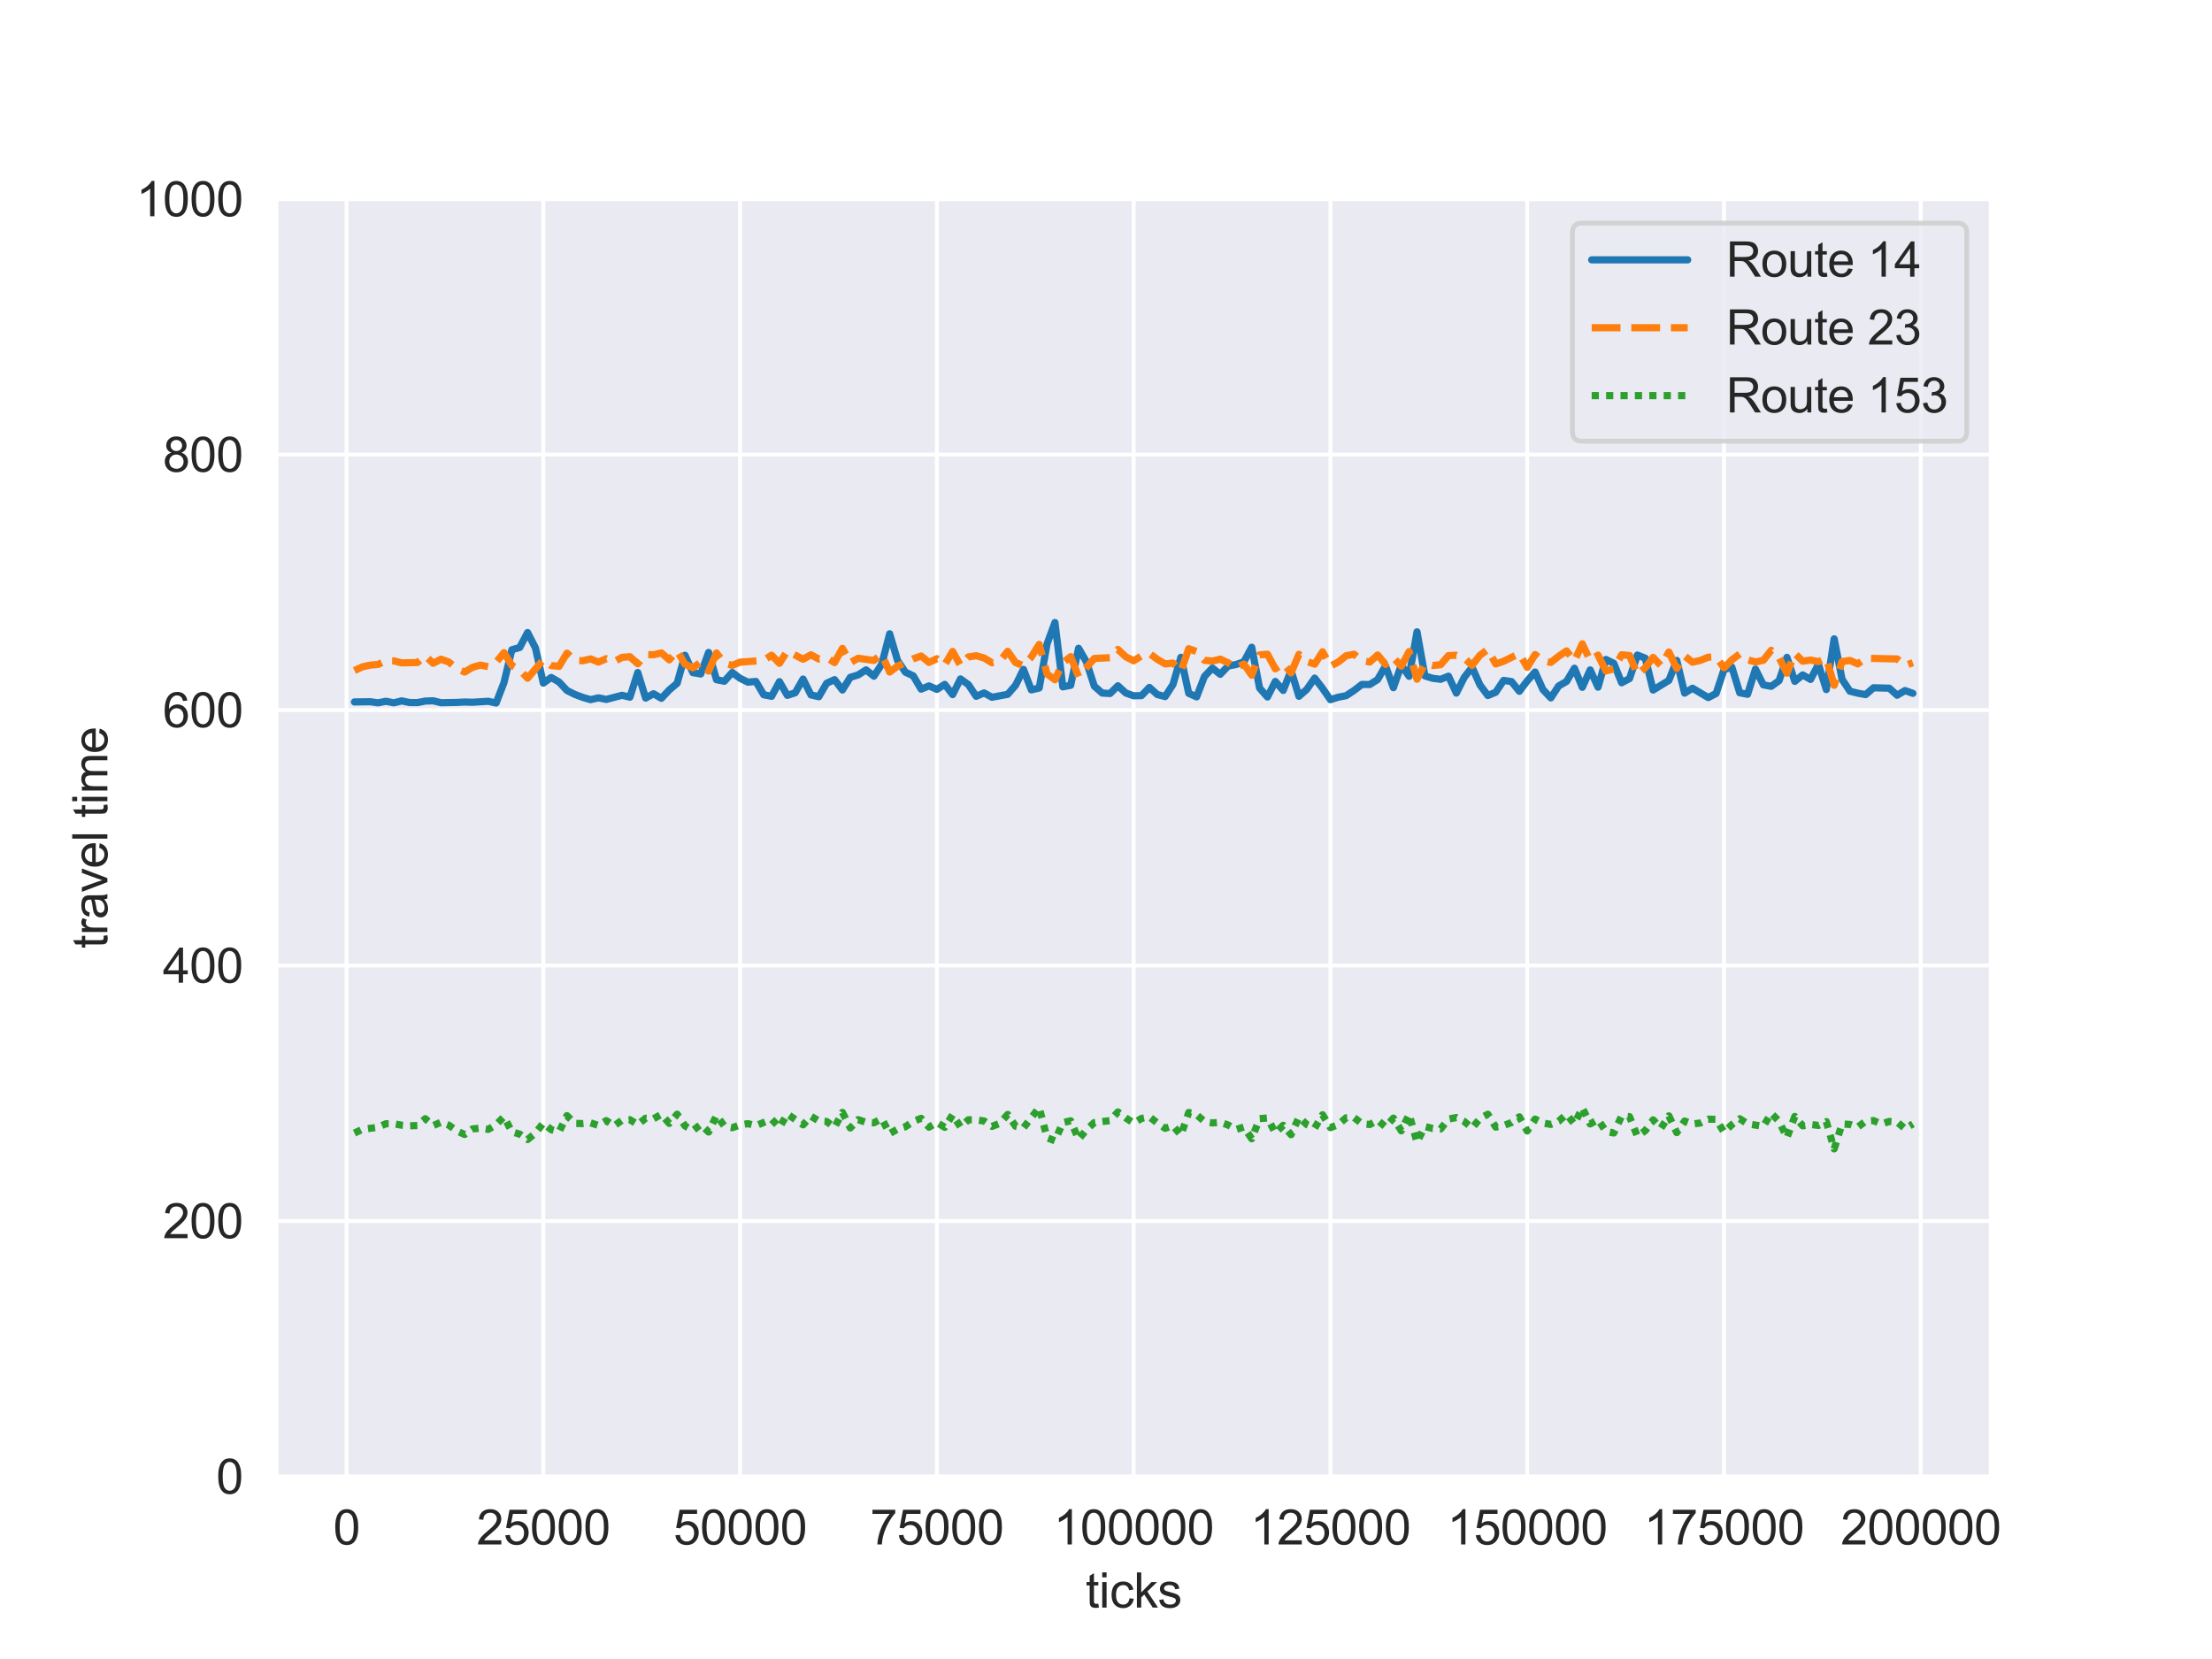<?xml version="1.0" encoding="utf-8" standalone="no"?>
<!DOCTYPE svg PUBLIC "-//W3C//DTD SVG 1.1//EN"
  "http://www.w3.org/Graphics/SVG/1.1/DTD/svg11.dtd">
<svg xmlns:xlink="http://www.w3.org/1999/xlink" width="460.8pt" height="345.6pt" viewBox="0 0 460.8 345.6" xmlns="http://www.w3.org/2000/svg" version="1.1">
 <defs>
  <style type="text/css">*{stroke-linejoin: round; stroke-linecap: butt}</style>
 </defs>
 <g id="figure_1">
  <g id="patch_1">
   <path d="M 0 345.6 
L 460.8 345.6 
L 460.8 0 
L 0 0 
z
" style="fill: #ffffff"/>
  </g>
  <g id="axes_1">
   <g id="patch_2">
    <path d="M 57.6 307.584 
L 414.72 307.584 
L 414.72 41.472 
L 57.6 41.472 
z
" style="fill: #eaeaf2"/>
   </g>
   <g id="matplotlib.axis_1">
    <g id="xtick_1">
     <g id="line2d_1">
      <path d="M 72.193 307.584 
L 72.193 41.472 
" clip-path="url(#p64666b06b7)" style="fill: none; stroke: #ffffff; stroke-width: 0.8; stroke-linecap: round"/>
     </g>
     <g id="text_1">
      <!-- 0 -->
      <g style="fill: #262626" transform="translate(69.413 321.742) scale(0.1 -0.1)">
       <defs>
        <path id="ArialMT-30" d="M 266 2259 
Q 266 3072 433 3567 
Q 600 4063 929 4331 
Q 1259 4600 1759 4600 
Q 2128 4600 2406 4451 
Q 2684 4303 2865 4023 
Q 3047 3744 3150 3342 
Q 3253 2941 3253 2259 
Q 3253 1453 3087 958 
Q 2922 463 2592 192 
Q 2263 -78 1759 -78 
Q 1097 -78 719 397 
Q 266 969 266 2259 
z
M 844 2259 
Q 844 1131 1108 757 
Q 1372 384 1759 384 
Q 2147 384 2411 759 
Q 2675 1134 2675 2259 
Q 2675 3391 2411 3762 
Q 2147 4134 1753 4134 
Q 1366 4134 1134 3806 
Q 844 3388 844 2259 
z
" transform="scale(0.016)"/>
       </defs>
       <use xlink:href="#ArialMT-30"/>
      </g>
     </g>
    </g>
    <g id="xtick_2">
     <g id="line2d_2">
      <path d="M 113.185 307.584 
L 113.185 41.472 
" clip-path="url(#p64666b06b7)" style="fill: none; stroke: #ffffff; stroke-width: 0.8; stroke-linecap: round"/>
     </g>
     <g id="text_2">
      <!-- 25000 -->
      <g style="fill: #262626" transform="translate(99.282 321.742) scale(0.1 -0.1)">
       <defs>
        <path id="ArialMT-32" d="M 3222 541 
L 3222 0 
L 194 0 
Q 188 203 259 391 
Q 375 700 629 1000 
Q 884 1300 1366 1694 
Q 2113 2306 2375 2664 
Q 2638 3022 2638 3341 
Q 2638 3675 2398 3904 
Q 2159 4134 1775 4134 
Q 1369 4134 1125 3890 
Q 881 3647 878 3216 
L 300 3275 
Q 359 3922 746 4261 
Q 1134 4600 1788 4600 
Q 2447 4600 2831 4234 
Q 3216 3869 3216 3328 
Q 3216 3053 3103 2787 
Q 2991 2522 2730 2228 
Q 2469 1934 1863 1422 
Q 1356 997 1212 845 
Q 1069 694 975 541 
L 3222 541 
z
" transform="scale(0.016)"/>
        <path id="ArialMT-35" d="M 266 1200 
L 856 1250 
Q 922 819 1161 601 
Q 1400 384 1738 384 
Q 2144 384 2425 690 
Q 2706 997 2706 1503 
Q 2706 1984 2436 2262 
Q 2166 2541 1728 2541 
Q 1456 2541 1237 2417 
Q 1019 2294 894 2097 
L 366 2166 
L 809 4519 
L 3088 4519 
L 3088 3981 
L 1259 3981 
L 1013 2750 
Q 1425 3038 1878 3038 
Q 2478 3038 2890 2622 
Q 3303 2206 3303 1553 
Q 3303 931 2941 478 
Q 2500 -78 1738 -78 
Q 1113 -78 717 272 
Q 322 622 266 1200 
z
" transform="scale(0.016)"/>
       </defs>
       <use xlink:href="#ArialMT-32"/>
       <use xlink:href="#ArialMT-35" x="55.615"/>
       <use xlink:href="#ArialMT-30" x="111.23"/>
       <use xlink:href="#ArialMT-30" x="166.846"/>
       <use xlink:href="#ArialMT-30" x="222.461"/>
      </g>
     </g>
    </g>
    <g id="xtick_3">
     <g id="line2d_3">
      <path d="M 154.177 307.584 
L 154.177 41.472 
" clip-path="url(#p64666b06b7)" style="fill: none; stroke: #ffffff; stroke-width: 0.8; stroke-linecap: round"/>
     </g>
     <g id="text_3">
      <!-- 50000 -->
      <g style="fill: #262626" transform="translate(140.274 321.742) scale(0.1 -0.1)">
       <use xlink:href="#ArialMT-35"/>
       <use xlink:href="#ArialMT-30" x="55.615"/>
       <use xlink:href="#ArialMT-30" x="111.23"/>
       <use xlink:href="#ArialMT-30" x="166.846"/>
       <use xlink:href="#ArialMT-30" x="222.461"/>
      </g>
     </g>
    </g>
    <g id="xtick_4">
     <g id="line2d_4">
      <path d="M 195.168 307.584 
L 195.168 41.472 
" clip-path="url(#p64666b06b7)" style="fill: none; stroke: #ffffff; stroke-width: 0.8; stroke-linecap: round"/>
     </g>
     <g id="text_4">
      <!-- 75000 -->
      <g style="fill: #262626" transform="translate(181.266 321.742) scale(0.1 -0.1)">
       <defs>
        <path id="ArialMT-37" d="M 303 3981 
L 303 4522 
L 3269 4522 
L 3269 4084 
Q 2831 3619 2401 2847 
Q 1972 2075 1738 1259 
Q 1569 684 1522 0 
L 944 0 
Q 953 541 1156 1306 
Q 1359 2072 1739 2783 
Q 2119 3494 2547 3981 
L 303 3981 
z
" transform="scale(0.016)"/>
       </defs>
       <use xlink:href="#ArialMT-37"/>
       <use xlink:href="#ArialMT-35" x="55.615"/>
       <use xlink:href="#ArialMT-30" x="111.23"/>
       <use xlink:href="#ArialMT-30" x="166.846"/>
       <use xlink:href="#ArialMT-30" x="222.461"/>
      </g>
     </g>
    </g>
    <g id="xtick_5">
     <g id="line2d_5">
      <path d="M 236.16 307.584 
L 236.16 41.472 
" clip-path="url(#p64666b06b7)" style="fill: none; stroke: #ffffff; stroke-width: 0.8; stroke-linecap: round"/>
     </g>
     <g id="text_5">
      <!-- 100000 -->
      <g style="fill: #262626" transform="translate(219.477 321.742) scale(0.1 -0.1)">
       <defs>
        <path id="ArialMT-31" d="M 2384 0 
L 1822 0 
L 1822 3584 
Q 1619 3391 1289 3197 
Q 959 3003 697 2906 
L 697 3450 
Q 1169 3672 1522 3987 
Q 1875 4303 2022 4600 
L 2384 4600 
L 2384 0 
z
" transform="scale(0.016)"/>
       </defs>
       <use xlink:href="#ArialMT-31"/>
       <use xlink:href="#ArialMT-30" x="55.615"/>
       <use xlink:href="#ArialMT-30" x="111.23"/>
       <use xlink:href="#ArialMT-30" x="166.846"/>
       <use xlink:href="#ArialMT-30" x="222.461"/>
       <use xlink:href="#ArialMT-30" x="278.076"/>
      </g>
     </g>
    </g>
    <g id="xtick_6">
     <g id="line2d_6">
      <path d="M 277.152 307.584 
L 277.152 41.472 
" clip-path="url(#p64666b06b7)" style="fill: none; stroke: #ffffff; stroke-width: 0.8; stroke-linecap: round"/>
     </g>
     <g id="text_6">
      <!-- 125000 -->
      <g style="fill: #262626" transform="translate(260.469 321.742) scale(0.1 -0.1)">
       <use xlink:href="#ArialMT-31"/>
       <use xlink:href="#ArialMT-32" x="55.615"/>
       <use xlink:href="#ArialMT-35" x="111.23"/>
       <use xlink:href="#ArialMT-30" x="166.846"/>
       <use xlink:href="#ArialMT-30" x="222.461"/>
       <use xlink:href="#ArialMT-30" x="278.076"/>
      </g>
     </g>
    </g>
    <g id="xtick_7">
     <g id="line2d_7">
      <path d="M 318.143 307.584 
L 318.143 41.472 
" clip-path="url(#p64666b06b7)" style="fill: none; stroke: #ffffff; stroke-width: 0.8; stroke-linecap: round"/>
     </g>
     <g id="text_7">
      <!-- 150000 -->
      <g style="fill: #262626" transform="translate(301.461 321.742) scale(0.1 -0.1)">
       <use xlink:href="#ArialMT-31"/>
       <use xlink:href="#ArialMT-35" x="55.615"/>
       <use xlink:href="#ArialMT-30" x="111.23"/>
       <use xlink:href="#ArialMT-30" x="166.846"/>
       <use xlink:href="#ArialMT-30" x="222.461"/>
       <use xlink:href="#ArialMT-30" x="278.076"/>
      </g>
     </g>
    </g>
    <g id="xtick_8">
     <g id="line2d_8">
      <path d="M 359.135 307.584 
L 359.135 41.472 
" clip-path="url(#p64666b06b7)" style="fill: none; stroke: #ffffff; stroke-width: 0.8; stroke-linecap: round"/>
     </g>
     <g id="text_8">
      <!-- 175000 -->
      <g style="fill: #262626" transform="translate(342.452 321.742) scale(0.1 -0.1)">
       <use xlink:href="#ArialMT-31"/>
       <use xlink:href="#ArialMT-37" x="55.615"/>
       <use xlink:href="#ArialMT-35" x="111.23"/>
       <use xlink:href="#ArialMT-30" x="166.846"/>
       <use xlink:href="#ArialMT-30" x="222.461"/>
       <use xlink:href="#ArialMT-30" x="278.076"/>
      </g>
     </g>
    </g>
    <g id="xtick_9">
     <g id="line2d_9">
      <path d="M 400.127 307.584 
L 400.127 41.472 
" clip-path="url(#p64666b06b7)" style="fill: none; stroke: #ffffff; stroke-width: 0.8; stroke-linecap: round"/>
     </g>
     <g id="text_9">
      <!-- 200000 -->
      <g style="fill: #262626" transform="translate(383.444 321.742) scale(0.1 -0.1)">
       <use xlink:href="#ArialMT-32"/>
       <use xlink:href="#ArialMT-30" x="55.615"/>
       <use xlink:href="#ArialMT-30" x="111.23"/>
       <use xlink:href="#ArialMT-30" x="166.846"/>
       <use xlink:href="#ArialMT-30" x="222.461"/>
       <use xlink:href="#ArialMT-30" x="278.076"/>
      </g>
     </g>
    </g>
    <g id="text_10">
     <!-- ticks -->
     <g style="fill: #262626" transform="translate(226.16 334.887) scale(0.1 -0.1)">
      <defs>
       <path id="ArialMT-74" d="M 1650 503 
L 1731 6 
Q 1494 -44 1306 -44 
Q 1000 -44 831 53 
Q 663 150 594 308 
Q 525 466 525 972 
L 525 2881 
L 113 2881 
L 113 3319 
L 525 3319 
L 525 4141 
L 1084 4478 
L 1084 3319 
L 1650 3319 
L 1650 2881 
L 1084 2881 
L 1084 941 
Q 1084 700 1114 631 
Q 1144 563 1211 522 
Q 1278 481 1403 481 
Q 1497 481 1650 503 
z
" transform="scale(0.016)"/>
       <path id="ArialMT-69" d="M 425 3934 
L 425 4581 
L 988 4581 
L 988 3934 
L 425 3934 
z
M 425 0 
L 425 3319 
L 988 3319 
L 988 0 
L 425 0 
z
" transform="scale(0.016)"/>
       <path id="ArialMT-63" d="M 2588 1216 
L 3141 1144 
Q 3050 572 2676 248 
Q 2303 -75 1759 -75 
Q 1078 -75 664 370 
Q 250 816 250 1647 
Q 250 2184 428 2587 
Q 606 2991 970 3192 
Q 1334 3394 1763 3394 
Q 2303 3394 2647 3120 
Q 2991 2847 3088 2344 
L 2541 2259 
Q 2463 2594 2264 2762 
Q 2066 2931 1784 2931 
Q 1359 2931 1093 2626 
Q 828 2322 828 1663 
Q 828 994 1084 691 
Q 1341 388 1753 388 
Q 2084 388 2306 591 
Q 2528 794 2588 1216 
z
" transform="scale(0.016)"/>
       <path id="ArialMT-6b" d="M 425 0 
L 425 4581 
L 988 4581 
L 988 1969 
L 2319 3319 
L 3047 3319 
L 1778 2088 
L 3175 0 
L 2481 0 
L 1384 1697 
L 988 1316 
L 988 0 
L 425 0 
z
" transform="scale(0.016)"/>
       <path id="ArialMT-73" d="M 197 991 
L 753 1078 
Q 800 744 1014 566 
Q 1228 388 1613 388 
Q 2000 388 2187 545 
Q 2375 703 2375 916 
Q 2375 1106 2209 1216 
Q 2094 1291 1634 1406 
Q 1016 1563 777 1677 
Q 538 1791 414 1992 
Q 291 2194 291 2438 
Q 291 2659 392 2848 
Q 494 3038 669 3163 
Q 800 3259 1026 3326 
Q 1253 3394 1513 3394 
Q 1903 3394 2198 3281 
Q 2494 3169 2634 2976 
Q 2775 2784 2828 2463 
L 2278 2388 
Q 2241 2644 2061 2787 
Q 1881 2931 1553 2931 
Q 1166 2931 1000 2803 
Q 834 2675 834 2503 
Q 834 2394 903 2306 
Q 972 2216 1119 2156 
Q 1203 2125 1616 2013 
Q 2213 1853 2448 1751 
Q 2684 1650 2818 1456 
Q 2953 1263 2953 975 
Q 2953 694 2789 445 
Q 2625 197 2315 61 
Q 2006 -75 1616 -75 
Q 969 -75 630 194 
Q 291 463 197 991 
z
" transform="scale(0.016)"/>
      </defs>
      <use xlink:href="#ArialMT-74"/>
      <use xlink:href="#ArialMT-69" x="27.783"/>
      <use xlink:href="#ArialMT-63" x="50"/>
      <use xlink:href="#ArialMT-6b" x="100"/>
      <use xlink:href="#ArialMT-73" x="150"/>
     </g>
    </g>
   </g>
   <g id="matplotlib.axis_2">
    <g id="ytick_1">
     <g id="line2d_10">
      <path d="M 57.6 307.584 
L 414.72 307.584 
" clip-path="url(#p64666b06b7)" style="fill: none; stroke: #ffffff; stroke-width: 0.8; stroke-linecap: round"/>
     </g>
     <g id="text_11">
      <!-- 0 -->
      <g style="fill: #262626" transform="translate(45.039 311.163) scale(0.1 -0.1)">
       <use xlink:href="#ArialMT-30"/>
      </g>
     </g>
    </g>
    <g id="ytick_2">
     <g id="line2d_11">
      <path d="M 57.6 254.362 
L 414.72 254.362 
" clip-path="url(#p64666b06b7)" style="fill: none; stroke: #ffffff; stroke-width: 0.8; stroke-linecap: round"/>
     </g>
     <g id="text_12">
      <!-- 200 -->
      <g style="fill: #262626" transform="translate(33.917 257.941) scale(0.1 -0.1)">
       <use xlink:href="#ArialMT-32"/>
       <use xlink:href="#ArialMT-30" x="55.615"/>
       <use xlink:href="#ArialMT-30" x="111.23"/>
      </g>
     </g>
    </g>
    <g id="ytick_3">
     <g id="line2d_12">
      <path d="M 57.6 201.139 
L 414.72 201.139 
" clip-path="url(#p64666b06b7)" style="fill: none; stroke: #ffffff; stroke-width: 0.8; stroke-linecap: round"/>
     </g>
     <g id="text_13">
      <!-- 400 -->
      <g style="fill: #262626" transform="translate(33.917 204.718) scale(0.1 -0.1)">
       <defs>
        <path id="ArialMT-34" d="M 2069 0 
L 2069 1097 
L 81 1097 
L 81 1613 
L 2172 4581 
L 2631 4581 
L 2631 1613 
L 3250 1613 
L 3250 1097 
L 2631 1097 
L 2631 0 
L 2069 0 
z
M 2069 1613 
L 2069 3678 
L 634 1613 
L 2069 1613 
z
" transform="scale(0.016)"/>
       </defs>
       <use xlink:href="#ArialMT-34"/>
       <use xlink:href="#ArialMT-30" x="55.615"/>
       <use xlink:href="#ArialMT-30" x="111.23"/>
      </g>
     </g>
    </g>
    <g id="ytick_4">
     <g id="line2d_13">
      <path d="M 57.6 147.917 
L 414.72 147.917 
" clip-path="url(#p64666b06b7)" style="fill: none; stroke: #ffffff; stroke-width: 0.8; stroke-linecap: round"/>
     </g>
     <g id="text_14">
      <!-- 600 -->
      <g style="fill: #262626" transform="translate(33.917 151.496) scale(0.1 -0.1)">
       <defs>
        <path id="ArialMT-36" d="M 3184 3459 
L 2625 3416 
Q 2550 3747 2413 3897 
Q 2184 4138 1850 4138 
Q 1581 4138 1378 3988 
Q 1113 3794 959 3422 
Q 806 3050 800 2363 
Q 1003 2672 1297 2822 
Q 1591 2972 1913 2972 
Q 2475 2972 2870 2558 
Q 3266 2144 3266 1488 
Q 3266 1056 3080 686 
Q 2894 316 2569 119 
Q 2244 -78 1831 -78 
Q 1128 -78 684 439 
Q 241 956 241 2144 
Q 241 3472 731 4075 
Q 1159 4600 1884 4600 
Q 2425 4600 2770 4297 
Q 3116 3994 3184 3459 
z
M 888 1484 
Q 888 1194 1011 928 
Q 1134 663 1356 523 
Q 1578 384 1822 384 
Q 2178 384 2434 671 
Q 2691 959 2691 1453 
Q 2691 1928 2437 2201 
Q 2184 2475 1800 2475 
Q 1419 2475 1153 2201 
Q 888 1928 888 1484 
z
" transform="scale(0.016)"/>
       </defs>
       <use xlink:href="#ArialMT-36"/>
       <use xlink:href="#ArialMT-30" x="55.615"/>
       <use xlink:href="#ArialMT-30" x="111.23"/>
      </g>
     </g>
    </g>
    <g id="ytick_5">
     <g id="line2d_14">
      <path d="M 57.6 94.694 
L 414.72 94.694 
" clip-path="url(#p64666b06b7)" style="fill: none; stroke: #ffffff; stroke-width: 0.8; stroke-linecap: round"/>
     </g>
     <g id="text_15">
      <!-- 800 -->
      <g style="fill: #262626" transform="translate(33.917 98.273) scale(0.1 -0.1)">
       <defs>
        <path id="ArialMT-38" d="M 1131 2484 
Q 781 2613 612 2850 
Q 444 3088 444 3419 
Q 444 3919 803 4259 
Q 1163 4600 1759 4600 
Q 2359 4600 2725 4251 
Q 3091 3903 3091 3403 
Q 3091 3084 2923 2848 
Q 2756 2613 2416 2484 
Q 2838 2347 3058 2040 
Q 3278 1734 3278 1309 
Q 3278 722 2862 322 
Q 2447 -78 1769 -78 
Q 1091 -78 675 323 
Q 259 725 259 1325 
Q 259 1772 486 2073 
Q 713 2375 1131 2484 
z
M 1019 3438 
Q 1019 3113 1228 2906 
Q 1438 2700 1772 2700 
Q 2097 2700 2305 2904 
Q 2513 3109 2513 3406 
Q 2513 3716 2298 3927 
Q 2084 4138 1766 4138 
Q 1444 4138 1231 3931 
Q 1019 3725 1019 3438 
z
M 838 1322 
Q 838 1081 952 856 
Q 1066 631 1291 507 
Q 1516 384 1775 384 
Q 2178 384 2440 643 
Q 2703 903 2703 1303 
Q 2703 1709 2433 1975 
Q 2163 2241 1756 2241 
Q 1359 2241 1098 1978 
Q 838 1716 838 1322 
z
" transform="scale(0.016)"/>
       </defs>
       <use xlink:href="#ArialMT-38"/>
       <use xlink:href="#ArialMT-30" x="55.615"/>
       <use xlink:href="#ArialMT-30" x="111.23"/>
      </g>
     </g>
    </g>
    <g id="ytick_6">
     <g id="line2d_15">
      <path d="M 57.6 41.472 
L 414.72 41.472 
" clip-path="url(#p64666b06b7)" style="fill: none; stroke: #ffffff; stroke-width: 0.8; stroke-linecap: round"/>
     </g>
     <g id="text_16">
      <!-- 1000 -->
      <g style="fill: #262626" transform="translate(28.356 45.051) scale(0.1 -0.1)">
       <use xlink:href="#ArialMT-31"/>
       <use xlink:href="#ArialMT-30" x="55.615"/>
       <use xlink:href="#ArialMT-30" x="111.23"/>
       <use xlink:href="#ArialMT-30" x="166.846"/>
      </g>
     </g>
    </g>
    <g id="text_17">
     <!-- travel time -->
     <g style="fill: #262626" transform="translate(22.369 197.588) rotate(-90) scale(0.1 -0.1)">
      <defs>
       <path id="ArialMT-72" d="M 416 0 
L 416 3319 
L 922 3319 
L 922 2816 
Q 1116 3169 1280 3281 
Q 1444 3394 1641 3394 
Q 1925 3394 2219 3213 
L 2025 2691 
Q 1819 2813 1613 2813 
Q 1428 2813 1281 2702 
Q 1134 2591 1072 2394 
Q 978 2094 978 1738 
L 978 0 
L 416 0 
z
" transform="scale(0.016)"/>
       <path id="ArialMT-61" d="M 2588 409 
Q 2275 144 1986 34 
Q 1697 -75 1366 -75 
Q 819 -75 525 192 
Q 231 459 231 875 
Q 231 1119 342 1320 
Q 453 1522 633 1644 
Q 813 1766 1038 1828 
Q 1203 1872 1538 1913 
Q 2219 1994 2541 2106 
Q 2544 2222 2544 2253 
Q 2544 2597 2384 2738 
Q 2169 2928 1744 2928 
Q 1347 2928 1158 2789 
Q 969 2650 878 2297 
L 328 2372 
Q 403 2725 575 2942 
Q 747 3159 1072 3276 
Q 1397 3394 1825 3394 
Q 2250 3394 2515 3294 
Q 2781 3194 2906 3042 
Q 3031 2891 3081 2659 
Q 3109 2516 3109 2141 
L 3109 1391 
Q 3109 606 3145 398 
Q 3181 191 3288 0 
L 2700 0 
Q 2613 175 2588 409 
z
M 2541 1666 
Q 2234 1541 1622 1453 
Q 1275 1403 1131 1340 
Q 988 1278 909 1158 
Q 831 1038 831 891 
Q 831 666 1001 516 
Q 1172 366 1500 366 
Q 1825 366 2078 508 
Q 2331 650 2450 897 
Q 2541 1088 2541 1459 
L 2541 1666 
z
" transform="scale(0.016)"/>
       <path id="ArialMT-76" d="M 1344 0 
L 81 3319 
L 675 3319 
L 1388 1331 
Q 1503 1009 1600 663 
Q 1675 925 1809 1294 
L 2547 3319 
L 3125 3319 
L 1869 0 
L 1344 0 
z
" transform="scale(0.016)"/>
       <path id="ArialMT-65" d="M 2694 1069 
L 3275 997 
Q 3138 488 2766 206 
Q 2394 -75 1816 -75 
Q 1088 -75 661 373 
Q 234 822 234 1631 
Q 234 2469 665 2931 
Q 1097 3394 1784 3394 
Q 2450 3394 2872 2941 
Q 3294 2488 3294 1666 
Q 3294 1616 3291 1516 
L 816 1516 
Q 847 969 1125 678 
Q 1403 388 1819 388 
Q 2128 388 2347 550 
Q 2566 713 2694 1069 
z
M 847 1978 
L 2700 1978 
Q 2663 2397 2488 2606 
Q 2219 2931 1791 2931 
Q 1403 2931 1139 2672 
Q 875 2413 847 1978 
z
" transform="scale(0.016)"/>
       <path id="ArialMT-6c" d="M 409 0 
L 409 4581 
L 972 4581 
L 972 0 
L 409 0 
z
" transform="scale(0.016)"/>
       <path id="ArialMT-20" transform="scale(0.016)"/>
       <path id="ArialMT-6d" d="M 422 0 
L 422 3319 
L 925 3319 
L 925 2853 
Q 1081 3097 1340 3245 
Q 1600 3394 1931 3394 
Q 2300 3394 2536 3241 
Q 2772 3088 2869 2813 
Q 3263 3394 3894 3394 
Q 4388 3394 4653 3120 
Q 4919 2847 4919 2278 
L 4919 0 
L 4359 0 
L 4359 2091 
Q 4359 2428 4304 2576 
Q 4250 2725 4106 2815 
Q 3963 2906 3769 2906 
Q 3419 2906 3187 2673 
Q 2956 2441 2956 1928 
L 2956 0 
L 2394 0 
L 2394 2156 
Q 2394 2531 2256 2718 
Q 2119 2906 1806 2906 
Q 1569 2906 1367 2781 
Q 1166 2656 1075 2415 
Q 984 2175 984 1722 
L 984 0 
L 422 0 
z
" transform="scale(0.016)"/>
      </defs>
      <use xlink:href="#ArialMT-74"/>
      <use xlink:href="#ArialMT-72" x="27.783"/>
      <use xlink:href="#ArialMT-61" x="61.084"/>
      <use xlink:href="#ArialMT-76" x="116.699"/>
      <use xlink:href="#ArialMT-65" x="166.699"/>
      <use xlink:href="#ArialMT-6c" x="222.314"/>
      <use xlink:href="#ArialMT-20" x="244.531"/>
      <use xlink:href="#ArialMT-74" x="272.314"/>
      <use xlink:href="#ArialMT-69" x="300.098"/>
      <use xlink:href="#ArialMT-6d" x="322.314"/>
      <use xlink:href="#ArialMT-65" x="405.615"/>
     </g>
    </g>
   </g>
   <g id="PolyCollection_1"/>
   <g id="PolyCollection_2"/>
   <g id="PolyCollection_3"/>
   <g id="line2d_16">
    <path d="M 73.833 146.228 
L 77.112 146.182 
L 78.752 146.416 
L 80.391 146.085 
L 82.031 146.414 
L 83.671 146.006 
L 85.31 146.349 
L 86.95 146.369 
L 88.59 146.044 
L 90.229 145.986 
L 91.869 146.389 
L 95.148 146.331 
L 96.788 146.244 
L 98.428 146.29 
L 101.707 146.087 
L 103.347 146.456 
L 104.986 142.2 
L 106.626 135.358 
L 108.266 134.883 
L 109.905 131.771 
L 111.545 134.988 
L 113.185 142.31 
L 114.824 141.126 
L 116.464 142.079 
L 118.104 143.834 
L 119.743 144.656 
L 121.383 145.276 
L 123.023 145.749 
L 124.662 145.38 
L 126.302 145.699 
L 129.581 144.846 
L 131.221 145.231 
L 132.861 140.099 
L 134.5 145.425 
L 136.14 144.519 
L 137.78 145.471 
L 139.42 143.731 
L 141.059 142.335 
L 142.699 136.5 
L 144.339 140.119 
L 145.978 140.401 
L 147.618 135.916 
L 149.258 141.589 
L 150.897 141.916 
L 152.537 140.095 
L 154.177 141.308 
L 155.816 142.108 
L 157.456 141.955 
L 159.096 144.734 
L 160.735 145.062 
L 162.375 142.002 
L 164.015 144.855 
L 165.654 144.324 
L 167.294 141.46 
L 168.934 144.758 
L 170.573 145.142 
L 172.213 142.326 
L 173.853 141.582 
L 175.492 143.742 
L 177.132 141.102 
L 178.772 140.599 
L 180.411 139.548 
L 182.051 140.863 
L 183.691 138.35 
L 185.33 132.027 
L 186.97 137.574 
L 188.61 140.024 
L 190.249 140.796 
L 191.889 143.56 
L 193.529 142.888 
L 195.168 143.61 
L 196.808 142.571 
L 198.448 144.702 
L 200.087 141.436 
L 201.727 142.615 
L 203.367 145.056 
L 205.006 144.349 
L 206.646 145.252 
L 209.925 144.643 
L 211.565 142.751 
L 213.205 139.445 
L 214.844 143.713 
L 216.484 143.325 
L 218.124 134.133 
L 219.763 129.684 
L 221.403 143.082 
L 223.043 142.76 
L 224.682 135.038 
L 226.322 137.875 
L 227.962 142.936 
L 229.601 144.376 
L 231.241 144.472 
L 232.881 142.86 
L 234.52 144.361 
L 236.16 144.951 
L 237.8 144.907 
L 239.439 143.2 
L 241.079 144.678 
L 242.719 145.114 
L 244.358 142.578 
L 245.998 136.931 
L 247.638 144.437 
L 249.277 145.172 
L 250.917 140.906 
L 252.557 139.171 
L 254.196 140.472 
L 255.836 138.756 
L 257.476 138.431 
L 259.115 137.881 
L 260.755 134.836 
L 262.395 143.339 
L 264.034 145.195 
L 265.674 141.958 
L 267.314 143.828 
L 268.953 139.686 
L 270.593 145.051 
L 272.233 143.608 
L 273.872 141.264 
L 275.512 143.396 
L 277.152 145.759 
L 278.791 145.241 
L 280.431 144.921 
L 282.071 143.839 
L 283.71 142.581 
L 285.35 142.596 
L 286.99 141.563 
L 288.629 138.714 
L 290.269 143.258 
L 291.909 138.558 
L 293.548 140.891 
L 295.188 131.621 
L 296.828 140.803 
L 298.467 141.307 
L 300.107 141.51 
L 301.747 140.861 
L 303.386 144.385 
L 305.026 141.112 
L 306.666 139.011 
L 308.305 142.681 
L 309.945 144.889 
L 311.585 144.211 
L 313.224 141.746 
L 314.864 141.979 
L 316.504 144.008 
L 318.143 141.856 
L 319.783 139.99 
L 321.423 143.657 
L 323.062 145.38 
L 324.702 142.897 
L 326.342 141.955 
L 327.981 139.203 
L 329.621 143.181 
L 331.261 139.555 
L 332.9 143.144 
L 334.54 137.381 
L 336.18 138.179 
L 337.82 142.232 
L 339.459 141.362 
L 341.099 136.46 
L 342.739 137.113 
L 344.378 143.749 
L 347.658 141.742 
L 349.297 137.577 
L 350.937 144.388 
L 352.577 143.368 
L 355.856 145.316 
L 357.496 144.463 
L 359.135 139.51 
L 360.775 138.97 
L 362.415 144.319 
L 364.054 144.628 
L 365.694 139.394 
L 367.334 142.668 
L 368.973 142.977 
L 370.613 141.802 
L 372.253 136.94 
L 373.892 141.943 
L 375.532 140.597 
L 377.172 141.541 
L 378.811 138.394 
L 380.451 143.653 
L 382.091 133.082 
L 383.73 141.495 
L 385.37 143.989 
L 387.01 144.404 
L 388.649 144.699 
L 390.289 143.277 
L 393.568 143.361 
L 395.208 144.825 
L 396.848 143.861 
L 398.487 144.431 
L 398.487 144.431 
" clip-path="url(#p64666b06b7)" style="fill: none; stroke: #1f77b4; stroke-width: 1.5; stroke-linecap: round"/>
   </g>
   <g id="line2d_17">
    <path d="M 73.833 139.685 
L 75.472 138.923 
L 77.112 138.556 
L 78.752 138.421 
L 80.391 137.631 
L 82.031 137.675 
L 83.671 138.088 
L 86.95 138.018 
L 88.59 136.618 
L 90.229 138.178 
L 91.869 137.326 
L 93.509 137.915 
L 95.148 139.293 
L 96.788 139.999 
L 98.428 139.021 
L 100.067 138.554 
L 101.707 138.882 
L 103.347 137.968 
L 104.986 135.96 
L 106.626 138.624 
L 108.266 139.551 
L 109.905 141.285 
L 113.185 137.445 
L 114.824 138.652 
L 116.464 138.818 
L 118.104 136.063 
L 119.743 137.581 
L 121.383 137.652 
L 123.023 137.266 
L 124.662 137.918 
L 126.302 137.221 
L 127.942 137.855 
L 129.581 136.936 
L 131.221 136.806 
L 132.861 138.275 
L 134.5 136.355 
L 136.14 136.402 
L 137.78 136.012 
L 139.42 137.464 
L 141.059 135.548 
L 142.699 138.362 
L 144.339 139.125 
L 145.978 137.948 
L 147.618 139.807 
L 149.258 136.029 
L 150.897 138.144 
L 152.537 138.609 
L 154.177 137.937 
L 159.096 137.584 
L 160.735 136.488 
L 162.375 138.185 
L 164.015 135.608 
L 167.294 137.331 
L 168.934 136.406 
L 170.573 137.293 
L 172.213 137.026 
L 173.853 138.031 
L 175.492 135.063 
L 177.132 138.033 
L 178.772 137.129 
L 182.051 137.581 
L 183.691 136.324 
L 185.33 139.997 
L 186.97 138.788 
L 190.249 137.24 
L 191.889 136.659 
L 193.529 137.994 
L 195.168 137.218 
L 196.808 138.496 
L 198.448 135.707 
L 200.087 138.623 
L 201.727 136.849 
L 203.367 136.594 
L 205.006 137.072 
L 206.646 138.071 
L 208.286 137.737 
L 209.925 135.686 
L 211.565 138.024 
L 213.205 138.678 
L 214.844 136.862 
L 216.484 134.244 
L 218.124 140.411 
L 219.763 141.61 
L 221.403 138.066 
L 223.043 136.792 
L 224.682 140.947 
L 227.962 137.171 
L 231.241 137.006 
L 232.881 135.288 
L 234.52 136.815 
L 236.16 137.659 
L 237.8 136.629 
L 239.439 136.111 
L 241.079 137.343 
L 242.719 138.302 
L 244.358 138.131 
L 245.998 139.835 
L 247.638 135.136 
L 249.277 135.722 
L 250.917 137.557 
L 252.557 137.718 
L 254.196 137.313 
L 255.836 138.067 
L 257.476 139.144 
L 259.115 138.331 
L 260.755 140.653 
L 262.395 136.422 
L 264.034 136.287 
L 265.674 139.321 
L 267.314 138.188 
L 268.953 140.171 
L 270.593 136.312 
L 272.233 137.8 
L 273.872 138.358 
L 275.512 135.78 
L 277.152 138.783 
L 278.791 137.91 
L 280.431 136.596 
L 282.071 136.283 
L 283.71 137.628 
L 285.35 137.909 
L 286.99 136.441 
L 288.629 138.401 
L 290.269 137.01 
L 291.909 138.771 
L 293.548 135.728 
L 295.188 141.496 
L 296.828 138.223 
L 298.467 138.634 
L 300.107 138.477 
L 301.747 136.571 
L 303.386 136.495 
L 305.026 137.072 
L 306.666 138.61 
L 308.305 136.493 
L 309.945 135.302 
L 311.585 138.322 
L 313.224 137.752 
L 316.504 136.142 
L 318.143 139.02 
L 319.783 136.351 
L 321.423 137.645 
L 323.062 138 
L 324.702 136.704 
L 326.342 135.6 
L 327.981 137.7 
L 329.621 134.123 
L 331.261 137.591 
L 332.9 136.472 
L 334.54 139.777 
L 336.18 139.35 
L 337.82 136.399 
L 339.459 136.551 
L 341.099 140.499 
L 342.739 139.103 
L 344.378 136.947 
L 346.018 138.698 
L 347.658 135.824 
L 349.297 139.256 
L 350.937 136.643 
L 352.577 137.953 
L 354.216 137.578 
L 355.856 136.907 
L 357.496 136.802 
L 359.135 139.129 
L 360.775 137.467 
L 362.415 136.226 
L 364.054 137.457 
L 365.694 137.901 
L 367.334 137.555 
L 368.973 135.47 
L 370.613 137.004 
L 372.253 140.24 
L 373.892 136.122 
L 375.532 137.741 
L 377.172 137.499 
L 378.811 137.839 
L 380.451 137.105 
L 382.091 142.76 
L 383.73 137.825 
L 385.37 137.574 
L 387.01 138.305 
L 388.649 137.127 
L 395.208 137.272 
L 396.848 138.626 
L 398.487 138.057 
L 398.487 138.057 
" clip-path="url(#p64666b06b7)" style="fill: none; stroke-dasharray: 6,2.25; stroke-dashoffset: 0; stroke: #ff7f0e; stroke-width: 1.5"/>
   </g>
   <g id="line2d_18">
    <path d="M 73.833 236.041 
L 75.472 235.263 
L 78.752 234.83 
L 80.391 234.098 
L 82.031 234.102 
L 83.671 234.398 
L 85.31 234.531 
L 86.95 234.469 
L 88.59 233.051 
L 90.229 234.492 
L 91.869 233.775 
L 93.509 234.397 
L 95.148 235.582 
L 96.788 236.331 
L 98.428 235.181 
L 100.067 235.008 
L 101.707 235.272 
L 103.347 234.285 
L 104.986 232.622 
L 106.626 235.779 
L 108.266 236.261 
L 109.905 237.388 
L 111.545 236.041 
L 113.185 233.95 
L 114.824 235.326 
L 116.464 235.773 
L 118.104 232.413 
L 119.743 234.019 
L 121.383 234.064 
L 123.023 233.915 
L 124.662 234.448 
L 126.302 233.445 
L 127.942 234.542 
L 129.581 233.344 
L 131.221 233.255 
L 132.861 234.265 
L 134.5 232.947 
L 136.14 233.061 
L 137.78 232.135 
L 139.42 234.031 
L 141.059 232.109 
L 142.699 234.541 
L 144.339 235.522 
L 145.978 234.241 
L 147.618 235.822 
L 149.258 232.375 
L 150.897 234.585 
L 152.537 234.92 
L 154.177 234.348 
L 155.816 234.078 
L 157.456 234.501 
L 160.735 233.16 
L 162.375 234.844 
L 164.015 232.082 
L 167.294 234.321 
L 168.934 232.532 
L 170.573 233.523 
L 172.213 233.629 
L 173.853 234.854 
L 175.492 231.733 
L 177.132 234.976 
L 178.772 233.244 
L 180.411 233.803 
L 182.051 233.899 
L 183.691 233.042 
L 185.33 236.151 
L 186.97 235.219 
L 188.61 234.721 
L 190.249 233.606 
L 191.889 232.972 
L 193.529 234.813 
L 195.168 233.829 
L 196.808 234.842 
L 198.448 232.222 
L 200.087 234.762 
L 201.727 233.27 
L 203.367 233.291 
L 205.006 233.525 
L 206.646 234.65 
L 208.286 234.006 
L 209.925 232.162 
L 211.565 234.615 
L 213.205 234.942 
L 216.484 230.72 
L 218.124 237.013 
L 219.763 237.64 
L 221.403 233.862 
L 223.043 233.482 
L 224.682 237.33 
L 226.322 235.36 
L 227.962 233.849 
L 231.241 233.439 
L 232.881 231.64 
L 234.52 232.882 
L 236.16 233.967 
L 237.8 232.992 
L 239.439 232.652 
L 241.079 233.928 
L 242.719 235.048 
L 244.358 234.498 
L 245.998 236.479 
L 247.638 231.745 
L 249.277 232.22 
L 250.917 233.636 
L 252.557 233.927 
L 254.196 233.792 
L 255.836 234.36 
L 257.476 235.297 
L 259.115 234.784 
L 260.755 237.222 
L 262.395 233.039 
L 264.034 232.894 
L 265.674 236.015 
L 267.314 234.423 
L 268.953 236.379 
L 270.593 232.746 
L 272.233 234.264 
L 273.872 235.006 
L 275.512 232.225 
L 277.152 234.909 
L 278.791 234.266 
L 280.431 232.856 
L 282.071 232.793 
L 283.71 234.096 
L 285.35 234.257 
L 286.99 233.357 
L 288.629 234.745 
L 290.269 232.924 
L 291.909 235.571 
L 293.548 232.137 
L 295.188 237.957 
L 296.828 234.663 
L 298.467 235.093 
L 300.107 235.19 
L 301.747 233.118 
L 303.386 232.807 
L 305.026 233.619 
L 306.666 234.997 
L 308.305 233.005 
L 309.945 232.119 
L 311.585 234.786 
L 313.224 234.471 
L 314.864 233.856 
L 316.504 232.66 
L 318.143 235.6 
L 319.783 233.136 
L 321.423 233.941 
L 323.062 234.234 
L 324.702 233.572 
L 326.342 232.112 
L 327.981 234.16 
L 329.621 230.77 
L 331.261 234.137 
L 332.9 233.234 
L 334.54 235.69 
L 336.18 236.025 
L 337.82 232.476 
L 339.459 232.622 
L 341.099 236.705 
L 342.739 235.538 
L 344.378 233.295 
L 346.018 235.019 
L 347.658 232.457 
L 349.297 235.938 
L 350.937 233.533 
L 352.577 234.164 
L 354.216 233.939 
L 355.856 233.152 
L 357.496 233.167 
L 359.135 235.851 
L 360.775 234.289 
L 362.415 233.056 
L 364.054 234.112 
L 367.334 234.645 
L 368.973 231.905 
L 370.613 233.598 
L 372.253 236.99 
L 373.892 232.578 
L 375.532 234.535 
L 377.172 234.241 
L 378.811 234.449 
L 380.451 233.647 
L 382.091 239.335 
L 383.73 234.142 
L 385.37 234.244 
L 387.01 234.786 
L 388.649 233.571 
L 390.289 233.443 
L 391.929 234.161 
L 393.568 233.621 
L 395.208 233.728 
L 396.848 235.146 
L 398.487 234.13 
L 398.487 234.13 
" clip-path="url(#p64666b06b7)" style="fill: none; stroke-dasharray: 1.5,1.5; stroke-dashoffset: 0; stroke: #2ca02c; stroke-width: 1.5"/>
   </g>
   <g id="line2d_19"/>
   <g id="line2d_20"/>
   <g id="line2d_21"/>
   <g id="patch_3">
    <path d="M 57.6 307.584 
L 57.6 41.472 
" style="fill: none; stroke: #ffffff; stroke-width: 0.8; stroke-linejoin: miter; stroke-linecap: square"/>
   </g>
   <g id="patch_4">
    <path d="M 414.72 307.584 
L 414.72 41.472 
" style="fill: none; stroke: #ffffff; stroke-width: 0.8; stroke-linejoin: miter; stroke-linecap: square"/>
   </g>
   <g id="patch_5">
    <path d="M 57.6 307.584 
L 414.72 307.584 
" style="fill: none; stroke: #ffffff; stroke-width: 0.8; stroke-linejoin: miter; stroke-linecap: square"/>
   </g>
   <g id="patch_6">
    <path d="M 57.6 41.472 
L 414.72 41.472 
" style="fill: none; stroke: #ffffff; stroke-width: 0.8; stroke-linejoin: miter; stroke-linecap: square"/>
   </g>
   <g id="legend_1">
    <g id="patch_7">
     <path d="M 329.576 91.908 
L 407.72 91.908 
Q 409.72 91.908 409.72 89.908 
L 409.72 48.472 
Q 409.72 46.472 407.72 46.472 
L 329.576 46.472 
Q 327.576 46.472 327.576 48.472 
L 327.576 89.908 
Q 327.576 91.908 329.576 91.908 
z
" style="fill: #eaeaf2; opacity: 0.8; stroke: #cccccc; stroke-linejoin: miter"/>
    </g>
    <g id="line2d_22">
     <path d="M 331.576 54.13 
L 341.576 54.13 
L 351.576 54.13 
" style="fill: none; stroke: #1f77b4; stroke-width: 1.5; stroke-linecap: round"/>
    </g>
    <g id="text_18">
     <!-- Route 14 -->
     <g style="fill: #262626" transform="translate(359.576 57.63) scale(0.1 -0.1)">
      <defs>
       <path id="ArialMT-52" d="M 503 0 
L 503 4581 
L 2534 4581 
Q 3147 4581 3465 4457 
Q 3784 4334 3975 4021 
Q 4166 3709 4166 3331 
Q 4166 2844 3850 2509 
Q 3534 2175 2875 2084 
Q 3116 1969 3241 1856 
Q 3506 1613 3744 1247 
L 4541 0 
L 3778 0 
L 3172 953 
Q 2906 1366 2734 1584 
Q 2563 1803 2427 1890 
Q 2291 1978 2150 2013 
Q 2047 2034 1813 2034 
L 1109 2034 
L 1109 0 
L 503 0 
z
M 1109 2559 
L 2413 2559 
Q 2828 2559 3062 2645 
Q 3297 2731 3419 2920 
Q 3541 3109 3541 3331 
Q 3541 3656 3305 3865 
Q 3069 4075 2559 4075 
L 1109 4075 
L 1109 2559 
z
" transform="scale(0.016)"/>
       <path id="ArialMT-6f" d="M 213 1659 
Q 213 2581 725 3025 
Q 1153 3394 1769 3394 
Q 2453 3394 2887 2945 
Q 3322 2497 3322 1706 
Q 3322 1066 3130 698 
Q 2938 331 2570 128 
Q 2203 -75 1769 -75 
Q 1072 -75 642 372 
Q 213 819 213 1659 
z
M 791 1659 
Q 791 1022 1069 705 
Q 1347 388 1769 388 
Q 2188 388 2466 706 
Q 2744 1025 2744 1678 
Q 2744 2294 2464 2611 
Q 2184 2928 1769 2928 
Q 1347 2928 1069 2612 
Q 791 2297 791 1659 
z
" transform="scale(0.016)"/>
       <path id="ArialMT-75" d="M 2597 0 
L 2597 488 
Q 2209 -75 1544 -75 
Q 1250 -75 995 37 
Q 741 150 617 320 
Q 494 491 444 738 
Q 409 903 409 1263 
L 409 3319 
L 972 3319 
L 972 1478 
Q 972 1038 1006 884 
Q 1059 663 1231 536 
Q 1403 409 1656 409 
Q 1909 409 2131 539 
Q 2353 669 2445 892 
Q 2538 1116 2538 1541 
L 2538 3319 
L 3100 3319 
L 3100 0 
L 2597 0 
z
" transform="scale(0.016)"/>
      </defs>
      <use xlink:href="#ArialMT-52"/>
      <use xlink:href="#ArialMT-6f" x="72.217"/>
      <use xlink:href="#ArialMT-75" x="127.832"/>
      <use xlink:href="#ArialMT-74" x="183.447"/>
      <use xlink:href="#ArialMT-65" x="211.23"/>
      <use xlink:href="#ArialMT-20" x="266.846"/>
      <use xlink:href="#ArialMT-31" x="294.629"/>
      <use xlink:href="#ArialMT-34" x="350.244"/>
     </g>
    </g>
    <g id="line2d_23">
     <path d="M 331.576 68.275 
L 341.576 68.275 
L 351.576 68.275 
" style="fill: none; stroke-dasharray: 6,2.25; stroke-dashoffset: 0; stroke: #ff7f0e; stroke-width: 1.5"/>
    </g>
    <g id="text_19">
     <!-- Route 23 -->
     <g style="fill: #262626" transform="translate(359.576 71.775) scale(0.1 -0.1)">
      <defs>
       <path id="ArialMT-33" d="M 269 1209 
L 831 1284 
Q 928 806 1161 595 
Q 1394 384 1728 384 
Q 2125 384 2398 659 
Q 2672 934 2672 1341 
Q 2672 1728 2419 1979 
Q 2166 2231 1775 2231 
Q 1616 2231 1378 2169 
L 1441 2663 
Q 1497 2656 1531 2656 
Q 1891 2656 2178 2843 
Q 2466 3031 2466 3422 
Q 2466 3731 2256 3934 
Q 2047 4138 1716 4138 
Q 1388 4138 1169 3931 
Q 950 3725 888 3313 
L 325 3413 
Q 428 3978 793 4289 
Q 1159 4600 1703 4600 
Q 2078 4600 2393 4439 
Q 2709 4278 2876 4000 
Q 3044 3722 3044 3409 
Q 3044 3113 2884 2869 
Q 2725 2625 2413 2481 
Q 2819 2388 3044 2092 
Q 3269 1797 3269 1353 
Q 3269 753 2831 336 
Q 2394 -81 1725 -81 
Q 1122 -81 723 278 
Q 325 638 269 1209 
z
" transform="scale(0.016)"/>
      </defs>
      <use xlink:href="#ArialMT-52"/>
      <use xlink:href="#ArialMT-6f" x="72.217"/>
      <use xlink:href="#ArialMT-75" x="127.832"/>
      <use xlink:href="#ArialMT-74" x="183.447"/>
      <use xlink:href="#ArialMT-65" x="211.23"/>
      <use xlink:href="#ArialMT-20" x="266.846"/>
      <use xlink:href="#ArialMT-32" x="294.629"/>
      <use xlink:href="#ArialMT-33" x="350.244"/>
     </g>
    </g>
    <g id="line2d_24">
     <path d="M 331.576 82.42 
L 341.576 82.42 
L 351.576 82.42 
" style="fill: none; stroke-dasharray: 1.5,1.5; stroke-dashoffset: 0; stroke: #2ca02c; stroke-width: 1.5"/>
    </g>
    <g id="text_20">
     <!-- Route 153 -->
     <g style="fill: #262626" transform="translate(359.576 85.92) scale(0.1 -0.1)">
      <use xlink:href="#ArialMT-52"/>
      <use xlink:href="#ArialMT-6f" x="72.217"/>
      <use xlink:href="#ArialMT-75" x="127.832"/>
      <use xlink:href="#ArialMT-74" x="183.447"/>
      <use xlink:href="#ArialMT-65" x="211.23"/>
      <use xlink:href="#ArialMT-20" x="266.846"/>
      <use xlink:href="#ArialMT-31" x="294.629"/>
      <use xlink:href="#ArialMT-35" x="350.244"/>
      <use xlink:href="#ArialMT-33" x="405.859"/>
     </g>
    </g>
   </g>
  </g>
 </g>
 <defs>
  <clipPath id="p64666b06b7">
   <rect x="57.6" y="41.472" width="357.12" height="266.112"/>
  </clipPath>
 </defs>
</svg>
